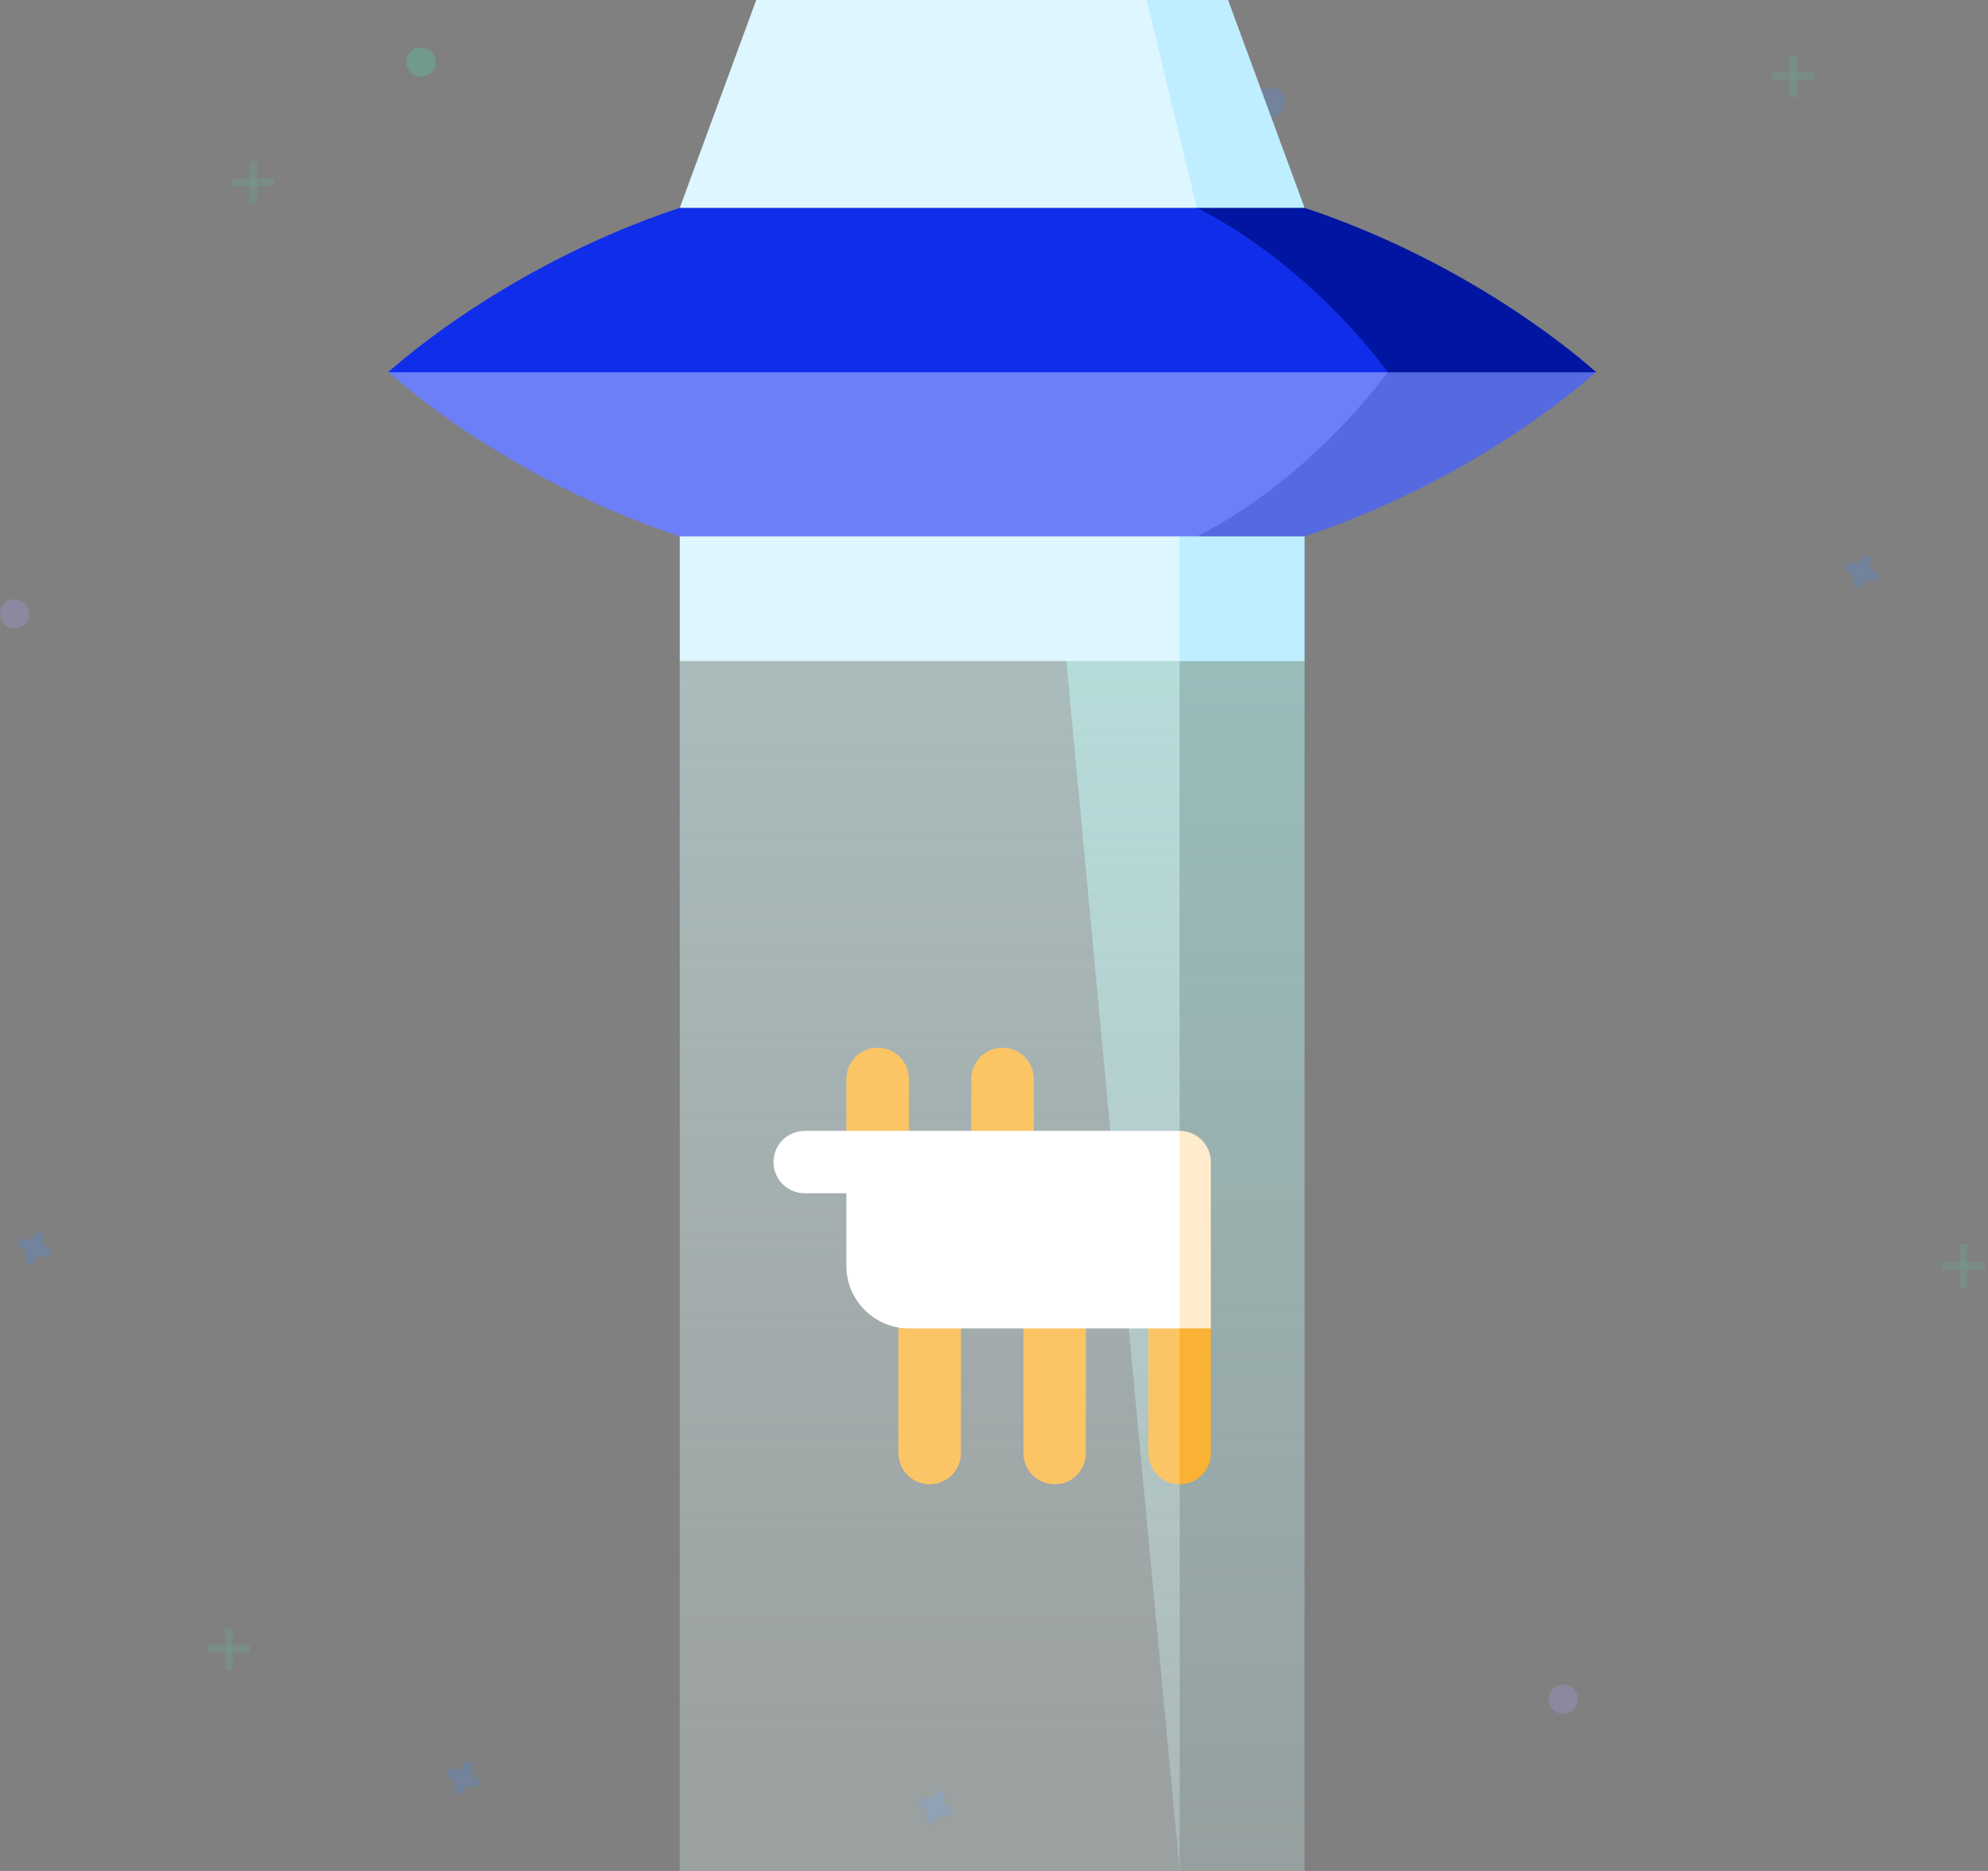 <svg width="544" height="512" fill="none" xmlns="http://www.w3.org/2000/svg"><rect width="100%" height="100%" fill="#808080" stroke="none"/><g opacity=".5"><g opacity=".5" fill="#47E6B1"><path opacity=".5" d="M63.657 445.442h-2.096v11.514h2.096v-11.514z"/><path opacity=".5" d="M68.374 452.249v-2.093H56.839v2.093h11.535z"/></g><g opacity=".5" fill="#47E6B1"><path opacity=".5" d="M491.721 15.139h-2.038v11.513h2.038V15.14z"/><path opacity=".5" d="M496.466 21.916v-2.034h-11.535v2.034h11.535z"/></g><g opacity=".5" fill="#47E6B1"><path opacity=".5" d="M538.254 340.539h-2.037v11.85h2.037v-11.85z"/><path opacity=".5" d="M543.168 347.484v-2.034h-11.871v2.034h11.871z"/></g><g opacity=".5" fill="#47E6B1"><path opacity=".5" d="M70.28 44.12h-2.038v11.514h2.037V44.12z"/><path opacity=".5" d="M75.031 50.897v-2.034H63.496v2.034h11.535z"/></g><path opacity=".5" d="M130.529 486.576a2.487 2.487 0 01-1.392-3.006c.03-.09.049-.183.057-.278a1.267 1.267 0 00-2.246-.827 1.224 1.224 0 00-.139.247 2.494 2.494 0 01-3.011 1.389 1.194 1.194 0 00-.278-.057 1.262 1.262 0 00-.829 2.241c.077.056.159.103.247.139a2.488 2.488 0 011.392 3.006c-.03.09-.049.183-.057.278a1.267 1.267 0 002.245.827c.056-.077.103-.159.139-.247a2.496 2.496 0 013.012-1.389c.09.03.183.049.278.057a1.264 1.264 0 00.829-2.241 1.203 1.203 0 00-.247-.139zM259.767 494.576a2.487 2.487 0 01-1.392-3.006c.03-.09.049-.183.057-.278a1.267 1.267 0 00-2.246-.827 1.224 1.224 0 00-.139.247 2.494 2.494 0 01-3.011 1.389 1.205 1.205 0 00-.278-.057 1.262 1.262 0 00-.829 2.241c.076.056.159.103.247.139a2.486 2.486 0 011.391 3.006c-.03.09-.049.183-.057.278a1.265 1.265 0 002.246.827c.056-.077.103-.159.139-.247a2.495 2.495 0 013.011-1.389c.091.03.184.049.279.057a1.264 1.264 0 001.216-.825 1.26 1.26 0 00-.388-1.416 1.17 1.17 0 00-.246-.139zM513.233 156.576a2.487 2.487 0 01-1.391-3.006c.03-.09.049-.183.057-.278a1.265 1.265 0 00-2.246-.827 1.177 1.177 0 00-.139.247 2.495 2.495 0 01-3.011 1.389 1.203 1.203 0 00-.279-.057 1.262 1.262 0 00-.828 2.241c.076.056.159.103.247.139a2.487 2.487 0 011.391 3.006c-.03.09-.049.183-.057.278a1.265 1.265 0 002.246.827c.056-.077.103-.159.139-.247a2.495 2.495 0 013.011-1.389c.09.03.184.049.278.057a1.262 1.262 0 00.829-2.241 1.153 1.153 0 00-.247-.139zM13.313 341.576a2.487 2.487 0 01-1.392-3.006c.03-.09.05-.183.057-.278a1.267 1.267 0 00-2.246-.827 1.199 1.199 0 00-.139.247 2.495 2.495 0 01-3.01 1.389 1.202 1.202 0 00-.279-.057 1.261 1.261 0 00-.829 2.241c.077.056.16.103.247.139a2.487 2.487 0 011.392 3.006c-.03.09-.05.183-.057.278a1.267 1.267 0 002.246.827c.055-.077.102-.159.139-.247a2.495 2.495 0 013.01-1.389c.09.03.184.049.28.057a1.261 1.261 0 00.829-2.241 1.178 1.178 0 00-.248-.139z" fill="#4D8AF0"/><path opacity=".5" d="M4.007 172a4.004 4.004 0 004.008-4c0-2.209-1.794-4-4.008-4A4.004 4.004 0 000 168c0 2.209 1.794 4 4.007 4z" fill="#ADA2FB"/><path opacity=".5" d="M347.64 32a4.004 4.004 0 004.008-4c0-2.21-1.795-4-4.008-4a4.004 4.004 0 00-4.007 4c0 2.21 1.794 4 4.007 4z" fill="#4D8AF0"/><path opacity=".5" d="M115.212 21a4.004 4.004 0 004.007-4c0-2.21-1.794-4-4.007-4a4.004 4.004 0 00-4.007 4c0 2.21 1.794 4 4.007 4z" fill="#47E6B1"/><path opacity=".5" d="M427.788 469a4.004 4.004 0 004.007-4c0-2.209-1.794-4-4.007-4a4.004 4.004 0 00-4.008 4c0 2.209 1.794 4 4.008 4z" fill="#ADA2FB"/></g><path opacity=".5" d="M356.99 180.907V512h-34.196l-34.196-365.227 68.392 34.134z" fill="url(#paint0_linear)"/><path opacity=".5" d="M322.794 146.773V512H186.009V180.907l136.785-34.134z" fill="url(#paint1_linear)"/><path d="M299.996 124.018l22.798 56.889h34.196v-56.889h-56.994z" fill="#BEEEFF"/><path d="M322.794 124.018H186.009v56.889h136.785v-56.889z" fill="#DDF6FF"/><path d="M336.063 0l20.927 56.889-85.49 34.133L313.801 0h22.262z" fill="#BEEEFF"/><path d="M313.801 0l13.712 56.889L271.5 91.022l-85.491-34.133L206.937 0h106.864z" fill="#DDF6FF"/><path d="M356.99 56.889h-29.477L271.5 135.964c-.011.011 165.225-34.088 165.225-34.088.023-.011.034-.034.057-.046-20.882-18.158-49.95-35.1-79.792-44.941z" fill="#0016A2"/><path d="M379.754 101.877l-52.24 44.897h29.477c29.819-9.83 58.852-26.749 79.735-44.897h-56.972z" fill="#5569E1"/><path d="M379.788 101.831c-.034.046-108.288 34.179-108.288 34.179l-165.226-34.133c-.023-.011-.034-.034-.057-.046 20.883-18.16 49.949-35.1 79.791-44.942h141.505c19.549 9.842 38.597 26.783 52.275 44.942z" fill="#102EEA"/><path d="M106.274 101.877c20.883 18.148 49.915 35.066 79.735 44.897h141.504c19.538-9.83 38.562-26.761 52.24-44.897H106.274z" fill="#6C7FF7"/><path d="M245.853 352.142v45.511c0 4.713 3.827 8.533 8.548 8.533 4.722 0 8.549-3.821 8.549-8.533v-45.511h-17.097zM280.048 352.142v45.511c0 4.713 3.827 8.533 8.549 8.533 4.723 0 8.549-3.821 8.549-8.533v-45.511h-17.098zM240.153 286.72c-4.723 0-8.549 3.821-8.549 8.533v25.031h17.098v-25.031c-.001-4.712-3.827-8.533-8.549-8.533zM274.349 286.72c-4.723 0-8.549 3.821-8.549 8.533v34.133h17.098v-34.133c0-4.712-3.827-8.533-8.549-8.533z" fill="#FBC566"/><path d="M319.375 352.142l3.419 54.044c4.723 0 8.549-3.821 8.549-8.533V363.52l-11.968-11.378z" fill="#F9B233"/><path d="M314.246 352.142v45.511c0 4.713 3.826 8.533 8.548 8.533V357.83l-8.548-5.688z" fill="#FBC566"/><path d="M331.343 318.009c0-4.713-3.827-8.533-8.549-8.533l-11.399 27.022 11.399 27.022h8.549v-45.511z" fill="#FEECCC"/><path d="M220.205 309.476c-4.722 0-8.548 3.821-8.548 8.533 0 4.713 3.827 8.533 8.548 8.533h11.399v19.911c0 9.387 7.695 17.067 17.099 17.067h74.091v-54.044H220.205z" fill="#fff"/><defs><linearGradient id="paint0_linear" x1="322.794" y1="512" x2="322.794" y2="146.773" gradientUnits="userSpaceOnUse"><stop stop-color="#D6FFFD" stop-opacity=".5"/><stop offset="1" stop-color="#ADFFFB"/></linearGradient><linearGradient id="paint1_linear" x1="254.402" y1="496.051" x2="254.402" y2="146.773" gradientUnits="userSpaceOnUse"><stop stop-color="#ECFFFF" stop-opacity=".5"/><stop offset="1" stop-color="#D5FEFD"/></linearGradient></defs></svg>